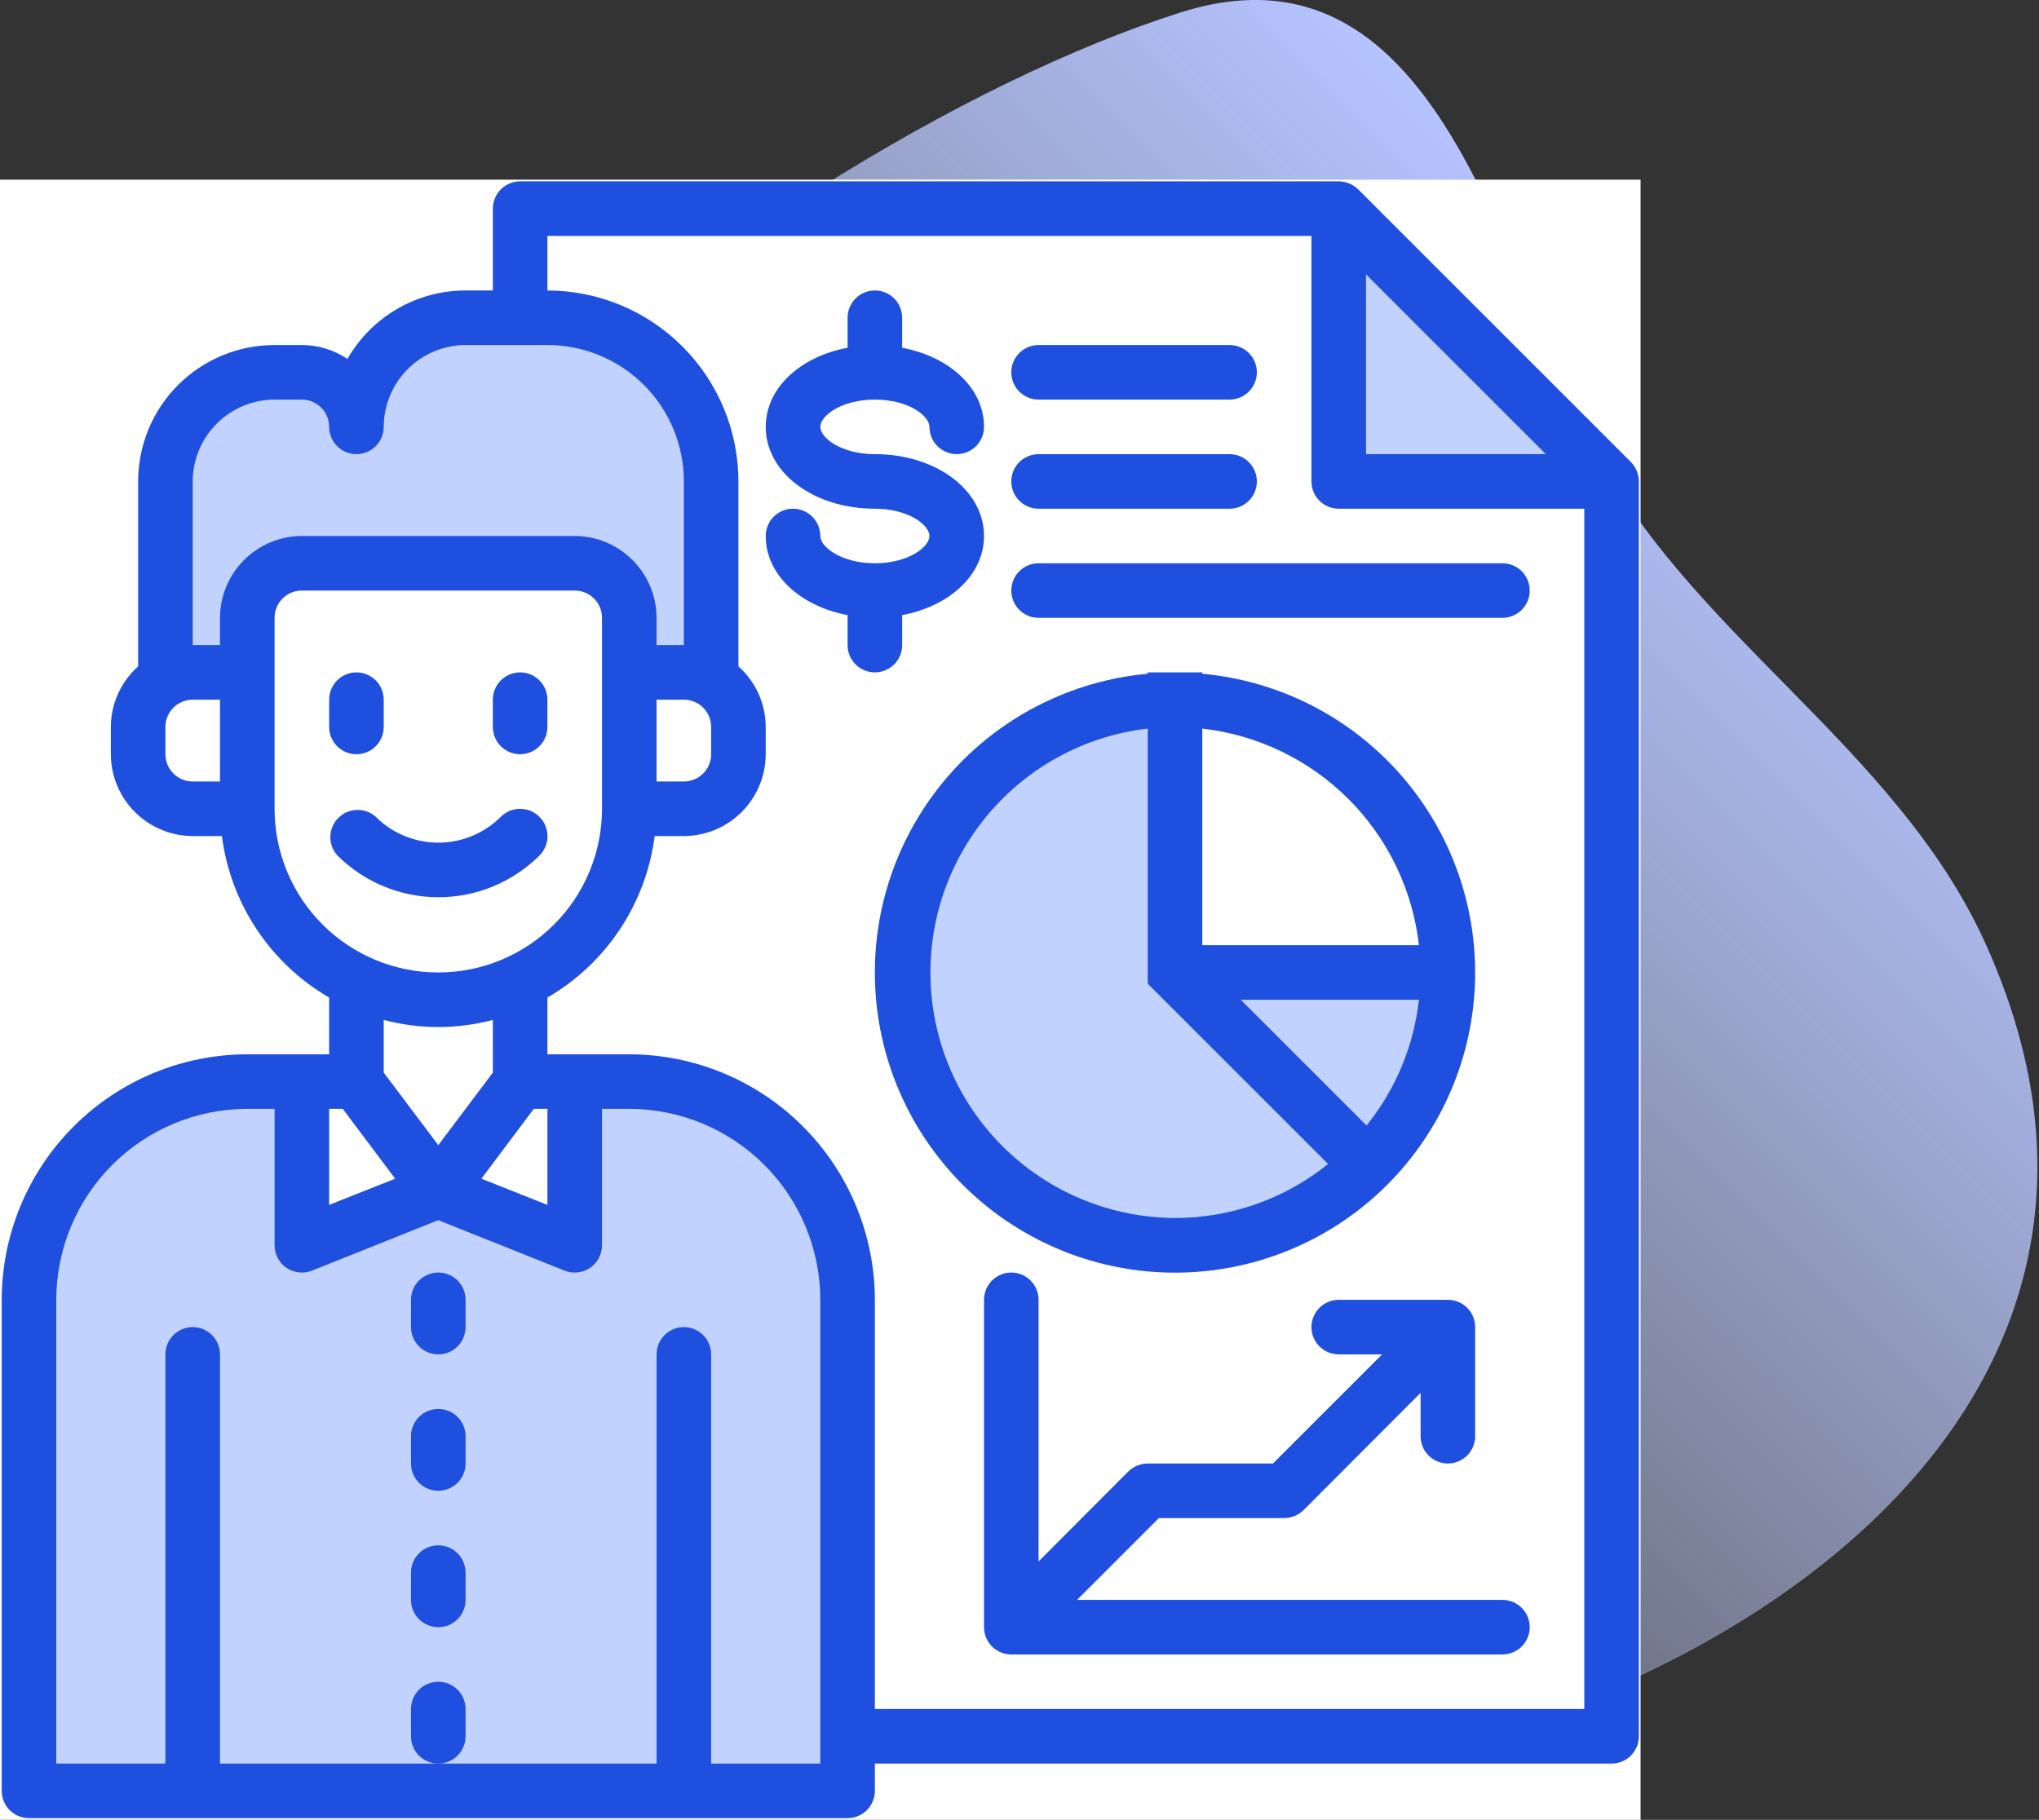 <svg width="261" height="233" viewBox="0 0 261 233" fill="none" xmlns="http://www.w3.org/2000/svg">
<rect x="0" y="0" width="261" height="233" fill="#333333" stroke="none"/>
<path d="M254.08 120.65C242.576 95.344 215.634 80.779 203.602 56.435C191.798 32.555 183.386 -8.65 151.065 1.61C96.69 18.872 -1.485 93.104 25.649 157.537C32.193 173.077 50.907 179.28 62.773 191.252C83.705 212.371 105.333 226.313 136.44 228.687C197.781 233.369 285.87 190.589 254.08 120.65V120.65Z" fill="url(#paint0_linear_405_10801)"/>
<g clip-path="url(#clip0_405_10801)">
<rect width="210" height="210" transform="translate(0 23)" fill="white"/>
<path d="M80.551 138.479H73.565V159.435L56.102 152.449L38.638 159.435V138.479H31.653C24.242 138.479 17.135 141.422 11.895 146.662C6.655 151.903 3.711 159.01 3.711 166.42V229.289H108.493V166.42C108.493 159.01 105.549 151.903 100.309 146.662C95.069 141.422 87.962 138.479 80.551 138.479Z" fill="#C2D2FF"/>
<path d="M45.625 54.653C45.625 52.8 44.889 51.023 43.579 49.713C42.269 48.403 40.492 47.667 38.639 47.667H35.147C31.441 47.667 27.888 49.139 25.268 51.759C22.648 54.379 21.176 57.933 21.176 61.638V87.061C22.232 86.431 23.438 86.095 24.669 86.087H31.654V79.102C31.654 77.249 32.39 75.472 33.7 74.162C35.01 72.852 36.787 72.116 38.639 72.116H73.567C75.419 72.116 77.196 72.852 78.506 74.162C79.816 75.472 80.552 77.249 80.552 79.102V86.087H87.537C88.768 86.095 89.974 86.431 91.03 87.061V61.638C91.03 56.08 88.822 50.75 84.892 46.82C80.962 42.889 75.632 40.682 70.074 40.682H59.596C55.89 40.682 52.337 42.154 49.717 44.774C47.097 47.394 45.625 50.947 45.625 54.653Z" fill="#C2D2FF"/>
<path d="M171.363 61.638H206.291L171.363 26.711V61.638Z" fill="#C2D2FF"/>
<path d="M115.48 124.507C115.48 133.771 119.16 142.654 125.71 149.205C132.261 155.755 141.144 159.435 150.408 159.435C159.671 159.435 168.555 155.755 175.105 149.205C181.655 142.654 185.335 133.771 185.335 124.507H150.408V89.58C141.144 89.58 132.261 93.26 125.71 99.81C119.16 106.36 115.48 115.244 115.48 124.507Z" fill="#C2D2FF"/>
<path d="M45.626 96.566C46.552 96.566 47.44 96.198 48.095 95.543C48.75 94.888 49.118 94 49.118 93.073V89.581C49.118 88.654 48.75 87.766 48.095 87.111C47.44 86.456 46.552 86.088 45.626 86.088C44.699 86.088 43.811 86.456 43.156 87.111C42.501 87.766 42.133 88.654 42.133 89.581V93.073C42.133 94 42.501 94.888 43.156 95.543C43.811 96.198 44.699 96.566 45.626 96.566Z" fill="#1F4FDE"/>
<path d="M66.579 96.566C67.505 96.566 68.393 96.198 69.048 95.543C69.703 94.888 70.071 94 70.071 93.073V89.581C70.071 88.654 69.703 87.766 69.048 87.111C68.393 86.456 67.505 86.088 66.579 86.088C65.652 86.088 64.764 86.456 64.109 87.111C63.454 87.766 63.086 88.654 63.086 89.581V93.073C63.086 94 63.454 94.888 64.109 95.543C64.764 96.198 65.652 96.566 66.579 96.566Z" fill="#1F4FDE"/>
<path d="M56.102 162.928C55.176 162.928 54.287 163.296 53.632 163.951C52.977 164.606 52.609 165.494 52.609 166.42V169.913C52.609 170.84 52.977 171.728 53.632 172.383C54.287 173.038 55.176 173.406 56.102 173.406C57.028 173.406 57.917 173.038 58.572 172.383C59.227 171.728 59.595 170.84 59.595 169.913V166.42C59.595 165.494 59.227 164.606 58.572 163.951C57.917 163.296 57.028 162.928 56.102 162.928Z" fill="#1F4FDE"/>
<path d="M56.102 180.391C55.176 180.391 54.287 180.759 53.632 181.414C52.977 182.069 52.609 182.957 52.609 183.883V187.376C52.609 188.302 52.977 189.191 53.632 189.846C54.287 190.501 55.176 190.869 56.102 190.869C57.028 190.869 57.917 190.501 58.572 189.846C59.227 189.191 59.595 188.302 59.595 187.376V183.883C59.595 182.957 59.227 182.069 58.572 181.414C57.917 180.759 57.028 180.391 56.102 180.391Z" fill="#1F4FDE"/>
<path d="M56.102 197.855C55.176 197.855 54.287 198.223 53.632 198.878C52.977 199.533 52.609 200.422 52.609 201.348V204.841C52.609 205.767 52.977 206.656 53.632 207.311C54.287 207.966 55.176 208.334 56.102 208.334C57.028 208.334 57.917 207.966 58.572 207.311C59.227 206.656 59.595 205.767 59.595 204.841V201.348C59.595 200.422 59.227 199.533 58.572 198.878C57.917 198.223 57.028 197.855 56.102 197.855Z" fill="#1F4FDE"/>
<path d="M59.595 222.304V218.811C59.595 217.885 59.227 216.996 58.572 216.341C57.917 215.686 57.028 215.318 56.102 215.318C55.176 215.318 54.287 215.686 53.632 216.341C52.977 216.996 52.609 217.885 52.609 218.811V222.304C52.609 223.23 52.977 224.119 53.632 224.774C54.287 225.429 55.176 225.797 56.102 225.797C57.028 225.797 57.917 225.429 58.572 224.774C59.227 224.119 59.595 223.23 59.595 222.304Z" fill="#1F4FDE"/>
<path d="M69.046 104.579C68.722 104.254 68.337 103.997 67.912 103.821C67.488 103.645 67.034 103.555 66.575 103.555C66.116 103.555 65.662 103.645 65.237 103.821C64.813 103.997 64.428 104.254 64.104 104.579C61.98 106.698 59.102 107.888 56.102 107.888C53.102 107.888 50.224 106.698 48.1 104.579C47.434 103.986 46.565 103.67 45.673 103.697C44.781 103.724 43.933 104.091 43.303 104.723C42.673 105.356 42.309 106.205 42.286 107.098C42.263 107.99 42.583 108.857 43.179 109.521C46.614 112.95 51.269 114.876 56.123 114.876C60.977 114.876 65.632 112.95 69.067 109.521C69.39 109.196 69.646 108.809 69.82 108.384C69.994 107.96 70.083 107.505 70.081 107.046C70.079 106.587 69.987 106.133 69.809 105.709C69.631 105.286 69.372 104.902 69.046 104.579Z" fill="#1F4FDE"/>
<path d="M208.769 59.159L173.842 24.232C173.176 23.588 172.288 23.226 171.362 23.219H66.581C65.654 23.219 64.766 23.587 64.111 24.242C63.456 24.897 63.088 25.785 63.088 26.712V37.19H59.595C56.525 37.189 53.51 38 50.855 39.539C48.199 41.079 45.997 43.292 44.472 45.956C42.748 44.796 40.717 44.176 38.639 44.175H35.146C30.514 44.175 26.072 46.015 22.797 49.29C19.522 52.565 17.682 57.007 17.682 61.639V85.319C16.588 86.294 15.712 87.488 15.11 88.824C14.508 90.16 14.194 91.608 14.19 93.073V96.566C14.198 99.342 15.305 102.003 17.268 103.966C19.231 105.929 21.891 107.036 24.668 107.044H28.405C28.953 111.313 30.476 115.398 32.856 118.984C35.236 122.57 38.41 125.559 42.131 127.721V134.986H31.653C23.32 134.999 15.332 138.315 9.44 144.207C3.548 150.099 0.232 158.087 0.219 166.42V229.289C0.219 230.216 0.587 231.104 1.242 231.759C1.897 232.414 2.785 232.782 3.711 232.782H108.493C109.42 232.782 110.308 232.414 110.963 231.759C111.618 231.104 111.986 230.216 111.986 229.289V225.797H206.289C207.216 225.797 208.104 225.429 208.759 224.774C209.414 224.119 209.782 223.23 209.782 222.304V61.639C209.775 60.713 209.413 59.825 208.769 59.159ZM174.855 35.129L197.872 58.146H174.855V35.129ZM28.16 100.059H24.668C23.741 100.059 22.853 99.691 22.198 99.036C21.543 98.381 21.175 97.492 21.175 96.566V93.073C21.175 92.147 21.543 91.258 22.198 90.603C22.853 89.948 23.741 89.581 24.668 89.581H28.16V100.059ZM28.16 79.102V82.595H24.668V61.639C24.676 58.862 25.783 56.202 27.746 54.239C29.709 52.275 32.37 51.169 35.146 51.16H38.639C39.565 51.16 40.453 51.529 41.108 52.184C41.764 52.839 42.131 53.727 42.131 54.653C42.131 55.58 42.499 56.468 43.154 57.123C43.809 57.778 44.698 58.146 45.624 58.146C46.55 58.146 47.439 57.778 48.094 57.123C48.749 56.468 49.117 55.58 49.117 54.653C49.125 51.877 50.232 49.217 52.195 47.253C54.158 45.29 56.819 44.183 59.595 44.175H70.073C74.705 44.175 79.147 46.015 82.422 49.29C85.697 52.565 87.537 57.007 87.537 61.639V82.595H84.044V79.102C84.036 76.326 82.929 73.665 80.966 71.702C79.003 69.739 76.342 68.632 73.566 68.624H38.639C35.862 68.632 33.202 69.739 31.239 71.702C29.275 73.665 28.169 76.326 28.16 79.102ZM91.03 93.073V96.566C91.03 97.492 90.662 98.381 90.007 99.036C89.352 99.691 88.463 100.059 87.537 100.059H84.044V89.581H87.537C88.463 89.581 89.352 89.948 90.007 90.603C90.662 91.258 91.03 92.147 91.03 93.073ZM35.146 103.551V79.102C35.146 78.176 35.514 77.288 36.169 76.633C36.824 75.978 37.712 75.61 38.639 75.61H73.566C74.492 75.61 75.381 75.978 76.036 76.633C76.691 77.288 77.059 78.176 77.059 79.102V103.551C77.059 109.109 74.851 114.44 70.921 118.37C66.991 122.3 61.66 124.508 56.102 124.508C50.544 124.508 45.214 122.3 41.284 118.37C37.354 114.44 35.146 109.109 35.146 103.551ZM68.327 141.971H70.073V154.266L61.621 150.913L68.327 141.971ZM56.102 146.617L49.117 137.326V130.585C53.695 131.796 58.51 131.796 63.088 130.585V137.326L56.102 146.617ZM42.131 141.971H43.878L50.584 150.913L42.131 154.266V141.971ZM105 225.797H91.03V173.406C91.03 172.48 90.662 171.591 90.007 170.936C89.352 170.281 88.463 169.913 87.537 169.913C86.611 169.913 85.722 170.281 85.067 170.936C84.412 171.591 84.044 172.48 84.044 173.406V225.797H28.16V173.406C28.16 172.48 27.793 171.591 27.137 170.936C26.483 170.281 25.594 169.913 24.668 169.913C23.741 169.913 22.853 170.281 22.198 170.936C21.543 171.591 21.175 172.48 21.175 173.406V225.797H7.204V166.42C7.212 159.938 9.79 153.724 14.373 149.14C18.957 144.557 25.171 141.979 31.653 141.971H35.146V159.435C35.145 160.007 35.285 160.571 35.553 161.076C35.821 161.582 36.209 162.014 36.683 162.334C37.263 162.718 37.943 162.924 38.639 162.928C39.082 162.934 39.521 162.851 39.931 162.683L56.102 156.222L72.274 162.683C72.683 162.851 73.123 162.934 73.566 162.928C74.262 162.924 74.942 162.718 75.522 162.334C75.996 162.014 76.384 161.582 76.652 161.076C76.92 160.571 77.059 160.007 77.059 159.435V141.971H80.551C87.033 141.979 93.248 144.557 97.831 149.14C102.415 153.724 104.993 159.938 105 166.42V225.797ZM202.797 218.811H111.986V166.42C111.973 158.087 108.657 150.099 102.765 144.207C96.872 138.315 88.884 134.999 80.551 134.986H70.073V127.721C73.795 125.559 76.968 122.57 79.349 118.984C81.729 115.398 83.252 111.313 83.8 107.044H87.537C90.313 107.036 92.974 105.929 94.937 103.966C96.9 102.003 98.007 99.342 98.015 96.566V93.073C98.01 91.608 97.697 90.16 97.095 88.824C96.493 87.488 95.617 86.294 94.522 85.319V61.639C94.515 55.157 91.937 48.942 87.353 44.359C82.77 39.775 76.555 37.197 70.073 37.19V30.204H167.869V61.639C167.869 62.565 168.237 63.453 168.892 64.108C169.547 64.763 170.436 65.131 171.362 65.131H202.797V218.811Z" fill="#1F4FDE"/>
<path d="M115.479 82.595V78.753C121.56 77.611 125.957 73.594 125.957 68.624C125.957 62.749 119.821 58.146 111.987 58.146C107.722 58.146 105.001 56.078 105.001 54.653C105.001 53.228 107.722 51.16 111.987 51.16C116.251 51.16 118.972 53.228 118.972 54.653C118.972 55.579 119.34 56.468 119.995 57.123C120.65 57.778 121.538 58.146 122.465 58.146C123.391 58.146 124.279 57.778 124.934 57.123C125.589 56.468 125.957 55.579 125.957 54.653C125.957 49.69 121.56 45.673 115.479 44.524V40.682C115.479 39.756 115.111 38.867 114.456 38.212C113.801 37.557 112.913 37.19 111.987 37.19C111.06 37.19 110.172 37.557 109.517 38.212C108.862 38.867 108.494 39.756 108.494 40.682V44.524C102.413 45.666 98.016 49.683 98.016 54.653C98.016 60.528 104.152 65.131 111.987 65.131C116.251 65.131 118.972 67.199 118.972 68.624C118.972 70.049 116.251 72.117 111.987 72.117C107.722 72.117 105.001 70.049 105.001 68.624C105.001 67.698 104.633 66.809 103.978 66.154C103.323 65.499 102.435 65.131 101.508 65.131C100.582 65.131 99.694 65.499 99.039 66.154C98.384 66.809 98.016 67.698 98.016 68.624C98.016 73.587 102.413 77.604 108.494 78.753V82.595C108.494 83.521 108.862 84.41 109.517 85.065C110.172 85.72 111.06 86.088 111.987 86.088C112.913 86.088 113.801 85.72 114.456 85.065C115.111 84.41 115.479 83.521 115.479 82.595Z" fill="#1F4FDE"/>
<path d="M153.897 86.263V86.088H146.912V86.263C137.066 87.161 127.945 91.821 121.447 99.273C114.949 106.725 111.574 116.395 112.024 126.272C112.474 136.148 116.714 145.471 123.863 152.302C131.011 159.132 140.517 162.943 150.404 162.943C160.291 162.943 169.798 159.132 176.946 152.302C184.095 145.471 188.335 136.148 188.785 126.272C189.234 116.395 185.859 106.725 179.361 99.273C172.864 91.821 163.743 87.161 153.897 86.263ZM153.897 93.283C160.975 94.086 167.572 97.265 172.61 102.303C177.647 107.34 180.827 113.937 181.629 121.015H153.897V93.283ZM150.404 155.942C142.393 155.91 134.696 152.819 128.886 147.302C123.077 141.784 119.593 134.257 119.147 126.258C118.701 118.258 121.327 110.39 126.487 104.262C131.647 98.133 138.953 94.206 146.912 93.283V125.94L169.999 149.027C164.452 153.508 157.535 155.949 150.404 155.942ZM174.923 144.102L158.822 128.001H181.629C180.978 133.898 178.651 139.486 174.923 144.102Z" fill="#1F4FDE"/>
<path d="M195.812 208.333C195.812 209.259 195.444 210.148 194.789 210.803C194.133 211.458 193.245 211.826 192.319 211.826H129.45C128.523 211.826 127.635 211.458 126.98 210.803C126.325 210.148 125.957 209.259 125.957 208.333V166.42C125.957 165.494 126.325 164.606 126.98 163.951C127.635 163.296 128.523 162.928 129.45 162.928C130.376 162.928 131.264 163.296 131.919 163.951C132.574 164.606 132.942 165.494 132.942 166.42V199.916L144.434 188.39C145.1 187.746 145.987 187.384 146.913 187.377H162.945L176.916 173.406H171.362C170.436 173.406 169.548 173.038 168.893 172.383C168.238 171.728 167.87 170.84 167.87 169.913C167.87 168.987 168.238 168.098 168.893 167.443C169.548 166.788 170.436 166.42 171.362 166.42H185.333C186.26 166.42 187.148 166.788 187.803 167.443C188.458 168.098 188.826 168.987 188.826 169.913V183.884C188.826 184.81 188.458 185.699 187.803 186.354C187.148 187.009 186.26 187.377 185.333 187.377C184.407 187.377 183.519 187.009 182.864 186.354C182.209 185.699 181.841 184.81 181.841 183.884V178.331L166.857 193.349C166.191 193.993 165.303 194.355 164.377 194.362H148.345L137.867 204.84H192.319C193.245 204.84 194.133 205.208 194.789 205.863C195.444 206.518 195.812 207.407 195.812 208.333Z" fill="#1F4FDE"/>
<path d="M132.942 65.132H157.391C158.317 65.132 159.206 64.764 159.861 64.109C160.516 63.454 160.884 62.566 160.884 61.639C160.884 60.713 160.516 59.825 159.861 59.169C159.206 58.514 158.317 58.147 157.391 58.147H132.942C132.016 58.147 131.127 58.514 130.472 59.169C129.817 59.825 129.449 60.713 129.449 61.639C129.449 62.566 129.817 63.454 130.472 64.109C131.127 64.764 132.016 65.132 132.942 65.132Z" fill="#1F4FDE"/>
<path d="M192.318 72.117H132.942C132.016 72.117 131.127 72.485 130.472 73.14C129.817 73.795 129.449 74.684 129.449 75.61C129.449 76.536 129.817 77.425 130.472 78.08C131.127 78.735 132.016 79.103 132.942 79.103H192.318C193.245 79.103 194.133 78.735 194.788 78.08C195.443 77.425 195.811 76.536 195.811 75.61C195.811 74.684 195.443 73.795 194.788 73.14C194.133 72.485 193.245 72.117 192.318 72.117Z" fill="#1F4FDE"/>
<path d="M132.942 51.161H157.391C158.317 51.161 159.206 50.793 159.861 50.138C160.516 49.483 160.884 48.595 160.884 47.669C160.884 46.742 160.516 45.854 159.861 45.199C159.206 44.544 158.317 44.176 157.391 44.176H132.942C132.016 44.176 131.127 44.544 130.472 45.199C129.817 45.854 129.449 46.742 129.449 47.669C129.449 48.595 129.817 49.483 130.472 50.138C131.127 50.793 132.016 51.161 132.942 51.161Z" fill="#1F4FDE"/>
</g>
<defs>
<linearGradient id="paint0_linear_405_10801" x1="70.954" y1="206.097" x2="223.841" y2="53.209" gradientUnits="userSpaceOnUse">
<stop stop-color="#D0DCFF" stop-opacity="0"/>
<stop offset="1" stop-color="#B5C3FF"/>
</linearGradient>
<clipPath id="clip0_405_10801">
<rect width="210" height="210" fill="white" transform="translate(0 23)"/>
</clipPath>
</defs>
</svg>
